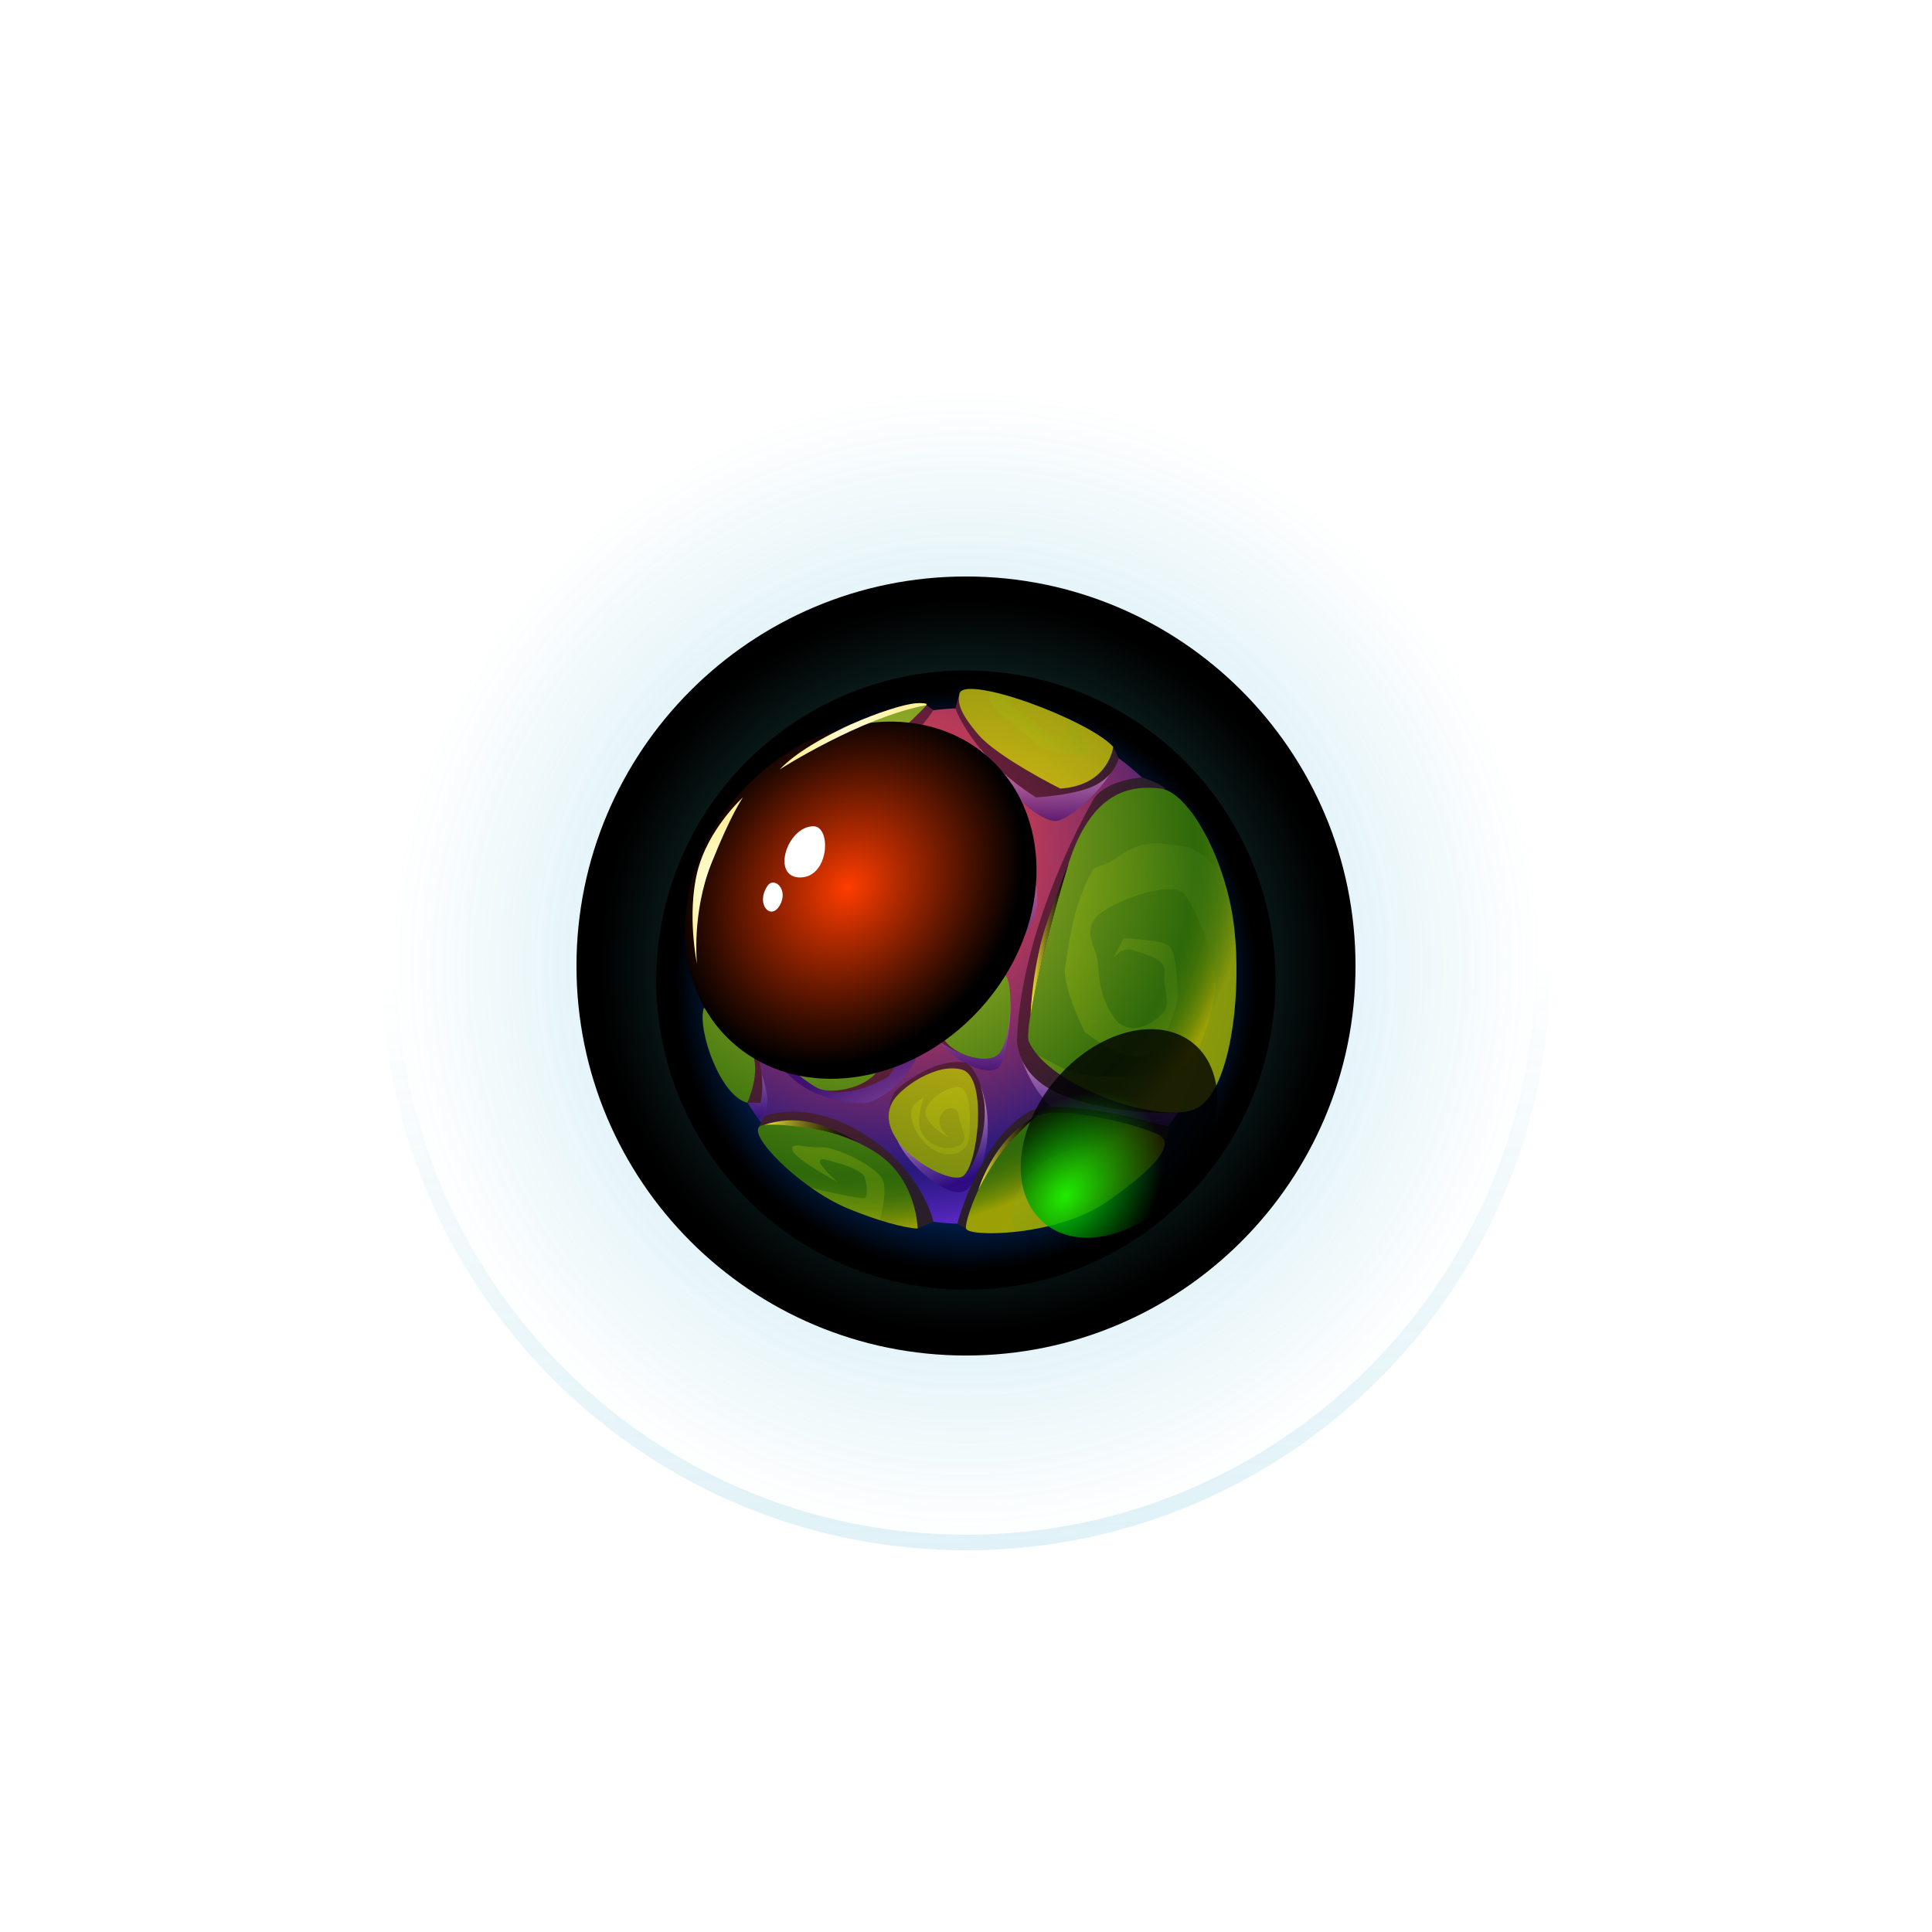 <svg width="220" height="220" viewBox="0 0 124 124" fill="none" xmlns="http://www.w3.org/2000/svg">
<g opacity="0.4" filter="url(#filter0_f_476_17038)">
<circle cx="62" cy="62" r="37" fill="url(#paint0_radial_476_17038)"/>
</g>
<g clip-path="url(#clip0_476_17038)">
<path style="mix-blend-mode:screen" d="M62 87C75.807 87 87 75.807 87 62C87 48.193 75.807 37 62 37C48.193 37 37 48.193 37 62C37 75.807 48.193 87 62 87Z" fill="url(#paint1_radial_476_17038)"/>
<path style="mix-blend-mode:screen" d="M81.616 66.035C83.344 55.197 75.96 45.011 65.122 43.283C54.284 41.555 44.098 48.939 42.37 59.777C40.641 70.615 48.026 80.801 58.864 82.529C69.701 84.257 79.888 76.873 81.616 66.035Z" fill="url(#paint2_radial_476_17038)"/>
<path d="M62 78.549C71.139 78.549 78.548 71.139 78.548 62C78.548 52.861 71.139 45.452 62 45.452C52.861 45.452 45.452 52.861 45.452 62C45.452 71.139 52.861 78.549 62 78.549Z" fill="url(#paint3_radial_476_17038)"/>
<path style="mix-blend-mode:multiply" opacity="0.6" d="M48.778 65.992C49.878 69.217 52.387 70.897 55.673 70.777C55.673 70.777 58.055 70.079 58.981 67.466C59.908 64.852 57.675 59.072 57.675 59.072C57.675 59.072 58.174 64.689 56.791 67.744C55.409 70.799 52.814 70.343 51.398 69C49.983 67.657 48.774 65.992 48.774 65.992H48.778Z" fill="url(#paint4_linear_476_17038)"/>
<path style="mix-blend-mode:multiply" opacity="0.6" d="M62.963 69.764C63.994 72.663 63.003 75.707 61.993 76.398C60.983 77.09 58.308 74.842 57.595 73.188C56.882 71.534 62.963 69.76 62.963 69.76V69.764Z" fill="url(#paint5_linear_476_17038)"/>
<path style="mix-blend-mode:multiply" opacity="0.6" d="M65.341 67.317C66.347 70.473 67.733 71.537 69.558 72.326C71.382 73.115 74.636 72.754 75.132 72.077C75.624 71.4 76.608 69.387 76.608 69.387L65.344 67.317H65.341Z" fill="url(#paint6_linear_476_17038)"/>
<path style="mix-blend-mode:multiply" opacity="0.6" d="M64.175 51.811C65.525 53.628 67.27 57.106 66.289 59.068C65.308 61.03 64.389 62.384 61.993 61.776C59.597 61.167 58.891 58.659 58.891 58.659L64.179 51.807L64.175 51.811Z" fill="url(#paint7_linear_476_17038)"/>
<path style="mix-blend-mode:multiply" opacity="0.6" d="M62.887 48.029C64.592 51.015 66.861 52.778 67.802 52.687C68.747 52.596 71.07 50.345 71.36 49.35C71.65 48.354 62.887 48.032 62.887 48.032V48.029Z" fill="url(#paint8_linear_476_17038)"/>
<path style="mix-blend-mode:multiply" opacity="0.6" d="M49.035 54.269C47.812 60.693 46.411 63.267 45.506 63.346L45.452 61.631L49.035 54.269Z" fill="url(#paint9_linear_476_17038)"/>
<path style="mix-blend-mode:multiply" opacity="0.6" d="M47.913 66.336C48.89 68.913 49.951 71.194 48.662 71.802L47.779 70.372L47.913 66.333V66.336Z" fill="url(#paint10_linear_476_17038)"/>
<path style="mix-blend-mode:multiply" opacity="0.6" d="M60.154 66.709C61.841 68.685 63.531 68.903 64.038 68.57C64.544 68.237 65.163 64.592 64.671 63.346L60.154 66.709Z" fill="url(#paint11_linear_476_17038)"/>
<path d="M50.045 49.581L50.233 50.36C50.233 50.36 52.759 51.536 53.769 51.536C53.769 51.536 58.449 47.855 59.908 45.578L59.463 45.256L50.045 49.581Z" fill="url(#paint12_radial_476_17038)"/>
<path d="M61.573 44.543L61.319 45.466C61.319 45.466 62.416 48.608 66.495 51.178C66.495 51.178 69.134 51.04 70.368 50.363C71.603 49.686 71.802 48.666 71.802 48.666L71.447 47.935L61.573 44.547V44.543Z" fill="url(#paint13_radial_476_17038)"/>
<path d="M74.748 50.609C74.581 50.302 73.289 49.896 73.289 49.896C73.289 49.896 71.136 50.041 70.263 51.174C70.263 51.174 65.583 58.974 65.276 66.673C65.276 66.673 65.091 69.123 68.37 70.358C71.653 71.592 75.599 71.429 75.599 71.429L74.748 50.606V50.609Z" fill="url(#paint14_radial_476_17038)"/>
<path d="M55.76 50.613C55.297 51.692 55.246 52.712 55.246 52.712C55.246 52.712 57.928 60.064 60.523 61.301C60.523 61.301 64.298 62.644 65.996 57.707L55.76 50.609V50.613Z" fill="url(#paint15_radial_476_17038)"/>
<path d="M52.158 52.104C52.158 52.104 53.444 52.379 54.761 53.288C54.985 53.444 58.355 59.173 58.753 63.158C59.079 66.409 57.034 69.08 57.034 69.08C57.034 69.08 54.786 70.517 52.98 69.977L52.151 52.104H52.158Z" fill="url(#paint16_radial_476_17038)"/>
<path d="M45.166 64.704L45.589 64.15C45.589 64.15 46.606 64.396 47.992 66.452C49.382 68.508 48.814 70.777 48.814 70.777H47.964L45.162 64.707L45.166 64.704Z" fill="url(#paint17_radial_476_17038)"/>
<path d="M48.662 72.424L49.046 71.646C49.046 71.646 51.782 70.463 55.521 72.83C59.256 75.197 59.908 78.418 59.908 78.418L58.898 78.849L48.666 72.424H48.662Z" fill="url(#paint18_radial_476_17038)"/>
<path d="M62 78.849L61.443 78.552C61.443 78.552 62.822 73.192 66.039 71.353C66.039 71.353 67.531 70.252 74.954 72.301C74.954 72.301 75.11 72.649 74.788 73.391C74.773 73.42 74.759 73.452 74.744 73.485C74.364 74.292 62 78.853 62 78.853V78.849Z" fill="url(#paint19_radial_476_17038)"/>
<path d="M57.096 71.19C57.096 71.19 57.121 70.491 57.483 70.003C57.483 70.003 59.763 67.842 61.993 68.2C61.993 68.2 62.807 68.588 63.14 70.542C63.473 72.497 62.496 75.009 61.993 75.298C61.49 75.584 57.096 71.194 57.096 71.194V71.19Z" fill="url(#paint20_radial_476_17038)"/>
<path d="M62.778 67.954C62.778 67.954 61.33 67.686 60.154 66.709C60.154 66.709 59.723 66.141 60.44 65.247C61.157 64.353 63.14 62.695 64.4 62.543L62.775 67.954H62.778Z" fill="url(#paint21_radial_476_17038)"/>
<path d="M59.481 61.446C59.481 61.446 59.282 61.421 59.05 62C58.818 62.583 59.173 64.686 59.908 64.852C60.643 65.015 61.443 63.73 61.443 63.73L59.481 61.45V61.446Z" fill="url(#paint22_radial_476_17038)"/>
<path d="M47.685 51.178L49.321 51.362C49.321 51.362 49.571 53.234 48.304 56.766C47.037 60.299 45.459 62.543 45.459 62.543L44.753 62L47.685 51.178Z" fill="url(#paint23_radial_476_17038)"/>
<path d="M71.447 47.931C71.447 47.931 71.19 50.407 68.052 50.613C68.052 50.613 64.041 48.608 62.807 47.167C61.573 45.727 61.468 45.111 61.573 44.543C61.645 44.141 62.442 44.138 63.556 44.373C64.056 44.478 64.621 44.634 65.21 44.818C66.293 45.162 67.469 45.622 68.522 46.114C68.732 46.212 68.939 46.313 69.134 46.411C70.169 46.932 71.027 47.471 71.447 47.931Z" fill="url(#paint24_radial_476_17038)"/>
<path d="M65.996 57.711C65.797 58.29 65.243 58.999 64.544 59.622C63.444 60.606 61.986 61.37 61.008 61.055C59.416 60.541 55.011 52.224 55.764 50.617C56.122 49.846 59.159 47.377 60.882 47.417C61.761 47.439 63.209 49.733 64.349 52.173C65.442 54.511 66.249 56.983 66 57.715L65.996 57.711Z" fill="url(#paint25_radial_476_17038)"/>
<path d="M50.153 49.219C49.466 49.846 52.209 50.664 53.444 50.251C54.678 49.839 59.05 45.817 59.463 45.256C59.875 44.695 53.548 46.132 50.153 49.219Z" fill="url(#paint26_radial_476_17038)"/>
<path d="M47.685 51.178C47.786 54.109 46.349 58.732 44.753 62C44.753 62 43.986 57.143 45.448 54.417C46.91 51.692 47.685 51.178 47.685 51.178Z" fill="url(#paint27_radial_476_17038)"/>
<path d="M55.966 69.127C54.989 69.948 53.342 70.155 52.622 69.898C51.901 69.641 47.953 66.926 47.688 62.286C47.612 60.968 48.195 58.449 49.068 56.245C49.339 55.561 49.636 54.909 49.947 54.334C50.642 53.063 51.416 52.155 52.158 52.104C54.319 51.949 56.94 59.075 57.458 61.772C57.971 64.469 56.944 68.305 55.966 69.127Z" fill="url(#paint28_radial_476_17038)"/>
<path d="M45.166 64.704C44.753 66.144 46.244 70.368 47.967 70.774C47.967 70.774 48.919 68.714 48.199 67.426C47.478 66.141 45.166 64.7 45.166 64.7V64.704Z" fill="url(#paint29_radial_476_17038)"/>
<path d="M58.898 78.849C58.898 78.849 58.156 78.849 56.48 78.317C55.905 78.136 55.224 77.89 54.424 77.564C53.653 77.245 52.839 76.775 52.075 76.239C49.737 74.6 47.851 72.366 48.981 72.218C50.533 72.015 54.012 72.421 56.43 74.118C58.847 75.816 58.898 78.849 58.898 78.849Z" fill="url(#paint30_radial_476_17038)"/>
<path d="M57.251 70.777C55.977 73.311 60.798 76.08 61.776 75.508C62.753 74.94 63.422 69.178 61.776 68.664C60.129 68.15 57.711 69.854 57.251 70.777Z" fill="url(#paint31_radial_476_17038)"/>
<path d="M60.44 66.195C60.44 67.393 63.01 68.41 63.987 67.741C64.964 67.071 65.12 62.594 64.4 62.543C63.679 62.492 60.44 65.525 60.44 66.195Z" fill="url(#paint32_radial_476_17038)"/>
<path d="M59.908 64.704C60.473 65.453 62.583 63.086 62.293 62.543C62 62 59.915 60.914 59.484 61.446C59.054 61.978 59.448 64.088 59.911 64.704H59.908Z" fill="url(#paint33_radial_476_17038)"/>
<path d="M76.692 71.183C74.661 72.059 68.754 70.234 66.615 67.737C66.372 67.455 66.177 67.162 66.039 66.861C65.725 66.17 66.919 60.997 68.461 55.803C70.003 50.609 72.678 50.403 74.477 50.609C76.044 50.787 78.078 54.044 78.918 57.801C79.044 58.362 79.142 58.934 79.207 59.506C79.721 63.929 78.95 70.206 76.688 71.183H76.692Z" fill="url(#paint34_radial_476_17038)"/>
<path d="M72.627 75.957C72.185 76.308 71.671 76.688 71.085 77.101C69.406 78.273 67.067 78.853 65.181 79.059C63.426 79.251 62.065 79.124 62 78.849C61.862 78.284 63.654 73.347 66.495 71.65C67.871 70.828 73.608 72.319 74.458 72.895C75.153 73.369 74.625 74.368 72.63 75.957H72.627Z" fill="url(#paint35_radial_476_17038)"/>
<path style="mix-blend-mode:screen" opacity="0.2" fill-rule="evenodd" clip-rule="evenodd" d="M76.692 71.183C74.661 72.059 68.754 70.234 66.615 67.737C66.959 67.907 67.476 68.171 68.218 68.566C69.854 69.434 74.303 69.127 75.599 68.689C76.894 68.251 77.567 65.859 77.973 63.879C78.378 61.899 76.666 58.181 76.015 57.378C75.363 56.571 72.424 57.45 70.871 58.446C69.319 59.441 70.22 60.632 70.404 61.421C70.589 62.21 70.383 63.654 71.447 65.243C72.511 66.832 74.382 65.45 74.748 64.881C75.114 64.313 74.625 63.249 74.748 62.395C74.871 61.544 73.401 61.204 72.678 60.976C71.972 60.751 71.472 61.472 71.447 61.511L72.12 60.219C72.12 60.219 74.466 60.31 74.994 60.664C75.522 61.023 75.526 63.003 75.599 63.661C75.671 64.32 74.918 66.955 73.633 67.668C72.348 68.381 69.637 66.253 69.637 66.253C69.637 66.253 68.135 63.339 68.37 61.993C68.606 60.646 68.79 58.768 69.637 56.853C70.484 54.938 70.137 56.14 71.798 54.967C73.463 53.791 74.462 54.182 75.595 54.261C76.731 54.341 78.067 55.058 78.918 57.798C79.044 58.359 79.142 58.931 79.207 59.503C79.721 63.926 78.95 70.202 76.688 71.179L76.692 71.183Z" fill="url(#paint36_radial_476_17038)"/>
<path style="mix-blend-mode:screen" opacity="0.2" fill-rule="evenodd" clip-rule="evenodd" d="M55.474 66.26C54.623 67.824 52.47 68.978 52.158 69.214C51.847 69.449 48.825 65.558 48.662 63.509C48.499 61.457 48.72 58.399 49.752 57.805C50.783 57.211 52.799 57.009 53.06 57.805C53.317 58.601 55.217 58.362 55.166 60.317C55.112 62.275 52.513 63.144 51.855 62.547C51.196 61.949 50.624 59.915 50.95 59.666C51.275 59.416 52.806 59.503 52.806 59.503C52.806 59.503 51.033 59.723 51.522 60.672C52.01 61.62 53.063 61.862 53.063 61.862C54.055 61.457 54.681 60.57 54.287 59.666C53.892 58.764 52.014 57.581 51.196 57.805C50.381 58.029 48.63 61.041 49.343 61.862C50.056 62.684 51.33 66.029 52.162 65.826C52.995 65.623 55.583 63.792 55.677 62.912C55.771 62.033 55.84 61.012 55.478 59.969C55.116 58.927 54.142 57.168 53.773 56.864C53.4 56.56 52.748 56.328 51.359 56.321C50.494 56.317 49.69 56.082 49.068 56.249C49.339 55.565 49.636 54.913 49.947 54.337C50.425 54.54 51.978 55.21 53.769 56.028C55.93 57.016 56.404 60.552 56.411 61.862C56.419 63.173 56.325 64.697 55.474 66.26Z" fill="url(#paint37_radial_476_17038)"/>
<path style="mix-blend-mode:screen" opacity="0.2" fill-rule="evenodd" clip-rule="evenodd" d="M65.996 57.711C65.797 58.29 65.243 58.999 64.544 59.622L64.403 59.502C64.403 59.502 64.505 55.333 64.038 54.62C63.571 53.907 62.63 53.049 61.996 52.477C61.363 51.905 59.119 51.333 58.797 51.474C58.475 51.616 58.793 53.295 59.445 54.623C60.096 55.952 60.672 56.726 61.446 57.389C62.224 58.051 62.63 56.889 62.648 56.046C62.666 55.203 62.709 54.931 61.996 54.272C61.28 53.617 61.446 54.623 61.446 54.623C61.446 54.623 60.588 54.359 60.625 53.986C60.661 53.617 61.978 53.704 62.398 53.639C62.822 53.574 63.853 56.234 63.864 57.385C63.875 58.536 62.793 58.927 61.319 58.493C59.85 58.058 57.403 53.454 57.041 52.104C56.679 50.754 57.975 50.273 59.3 50.363C60.462 50.443 63.014 50.852 64.349 52.169C65.442 54.508 66.249 56.98 66 57.711H65.996Z" fill="url(#paint38_radial_476_17038)"/>
<path style="mix-blend-mode:screen" opacity="0.2" fill-rule="evenodd" clip-rule="evenodd" d="M69.894 48.452C69.894 48.452 66.951 48.394 66.557 47.808C66.162 47.221 62.948 45.372 63.553 44.373C64.052 44.478 64.617 44.634 65.207 44.818C64.99 44.873 64.838 44.938 64.823 45.006C64.762 45.296 66.05 45.94 66.492 46.411C66.933 46.878 67.929 47.493 68.37 47.308C68.573 47.221 68.584 46.69 68.519 46.114C68.729 46.212 68.935 46.313 69.13 46.411L69.894 48.452Z" fill="url(#paint39_radial_476_17038)"/>
<path style="mix-blend-mode:screen" opacity="0.2" fill-rule="evenodd" clip-rule="evenodd" d="M56.48 78.317C55.905 78.136 55.224 77.89 54.424 77.564C53.653 77.246 52.839 76.775 52.075 76.239L52.64 76.377C52.64 76.377 55.195 76.97 55.478 76.898C55.756 76.822 55.604 75.83 55.478 75.512C55.351 75.197 54.381 74.766 53.063 74.444C51.771 74.125 53.697 75.812 53.769 75.877C53.682 75.83 50.95 74.35 50.855 73.8C50.758 73.242 51.768 73.702 52.654 73.637C53.538 73.572 55.934 74.683 56.578 75.584C56.929 76.073 56.734 77.296 56.48 78.317Z" fill="url(#paint40_radial_476_17038)"/>
<path style="mix-blend-mode:screen" opacity="0.2" fill-rule="evenodd" clip-rule="evenodd" d="M72.627 75.957C72.185 76.308 71.671 76.688 71.085 77.101C69.406 78.273 67.067 78.853 65.182 79.059C64.407 77.416 65.844 75.515 66.495 74.954C67.281 74.277 69.268 73.326 70.437 73.637C71.606 73.948 70.437 76.377 70.437 76.377C70.437 76.377 70.144 74.448 69.898 74.444C69.652 74.44 67.994 75.03 67.393 75.512C66.792 75.993 66.445 76.999 66.495 77.148C66.546 77.296 67.874 77.738 68.725 77.502C69.576 77.267 71.295 76.735 72.062 75.588C72.392 75.095 72.555 75.425 72.627 75.96V75.957Z" fill="url(#paint41_radial_476_17038)"/>
<path style="mix-blend-mode:screen" opacity="0.2" fill-rule="evenodd" clip-rule="evenodd" d="M58.793 70.777C58.218 71.172 58.417 72.522 59.542 73.521C60.668 74.52 62.127 74.158 62.214 72.869C62.3 71.581 62.304 69.746 61.443 69.764C60.585 69.782 59.039 70.911 59.484 71.737C59.93 72.562 60.856 72.971 60.856 72.971C60.856 72.971 60.06 72.297 60.364 71.613C60.664 70.929 61.519 70.991 61.54 71.613C61.562 72.236 62.366 73.246 61.443 73.579C60.52 73.908 59.513 73.448 59.13 72.63C58.75 71.812 59.296 70.426 59.296 70.426L58.793 70.781V70.777Z" fill="url(#paint42_radial_476_17038)"/>
<path style="mix-blend-mode:screen" d="M55.474 55.977C57.226 58.8 58.149 61.689 58.094 63.346C58.04 65.004 57.038 67.031 57.038 67.031C57.038 67.031 58.163 63.803 57.396 61.301C56.629 58.8 55.474 55.977 55.474 55.977Z" fill="url(#paint43_linear_476_17038)"/>
<path style="mix-blend-mode:screen" d="M68.584 55.423C68.584 55.423 66.81 61.175 66.148 65.087C66.148 65.087 66.257 61.866 67.237 59.093C68.218 56.321 68.584 55.423 68.584 55.423Z" fill="url(#paint44_linear_476_17038)"/>
<path style="mix-blend-mode:screen" d="M47.67 52.101C48.173 54.482 46.863 58.203 45.448 60.462C45.448 60.462 46.429 57.559 47.044 54.985C47.66 52.412 47.667 52.101 47.667 52.101H47.67Z" fill="url(#paint45_linear_476_17038)"/>
<path style="mix-blend-mode:screen" d="M66.561 71.61C65.326 72.164 63.647 73.789 62.778 76.398C62.778 76.398 63.625 74.625 64.769 73.373C65.913 72.12 66.564 71.61 66.564 71.61H66.561Z" fill="url(#paint46_linear_476_17038)"/>
<path style="mix-blend-mode:screen" d="M48.981 72.218C51.058 71.519 52.875 72.022 55.098 73.351C55.098 73.351 54.012 72.663 51.474 72.337C49.458 72.077 48.981 72.218 48.981 72.218Z" fill="url(#paint47_linear_476_17038)"/>
<path style="mix-blend-mode:screen" d="M62.912 64.75C67.483 59.725 67.756 52.53 63.522 48.679C59.289 44.828 52.151 45.779 47.581 50.804C43.01 55.829 42.737 63.024 46.971 66.875C51.204 70.726 58.342 69.775 62.912 64.75Z" fill="url(#paint48_radial_476_17038)"/>
<path d="M52.202 53.031C50.497 53.053 49.48 56.325 51.359 56.317C53.237 56.31 53.375 53.016 52.202 53.031Z" fill="white"/>
<path d="M49.259 56.86C48.481 58 49.451 59.126 50.045 58.113C50.638 57.096 49.69 56.227 49.259 56.86Z" fill="white"/>
<path style="mix-blend-mode:screen" opacity="0.8" d="M76.616 66.988C78.878 68.874 78.567 72.978 75.917 76.16C73.268 79.338 69.286 80.387 67.024 78.505C64.762 76.619 65.073 72.515 67.722 69.333C70.372 66.155 74.353 65.106 76.616 66.988Z" fill="url(#paint49_radial_476_17038)"/>
<path style="mix-blend-mode:screen" d="M44.731 61.859C44.731 61.859 44.387 58.612 45.658 55.42C46.928 52.231 47.685 51.174 47.685 51.174C47.685 51.174 45.423 53.215 44.753 55.974C44.083 58.732 44.731 61.855 44.731 61.855V61.859Z" fill="url(#paint50_radial_476_17038)"/>
<path style="mix-blend-mode:screen" d="M50.045 49.382C50.045 49.382 55.246 46.045 59.463 45.256C59.463 45.256 59.513 45.082 58.793 45.137C57.23 45.256 52.075 47.254 50.045 49.382Z" fill="url(#paint51_radial_476_17038)"/>
</g>
<path opacity="0.5" d="M99 62C99 82.434 82.434 99 62 99C41.566 99 25 82.434 25 62" stroke="url(#paint52_linear_476_17038)"/>
<defs>
<filter id="filter0_f_476_17038" x="0" y="0" width="124" height="124" filterUnits="userSpaceOnUse" color-interpolation-filters="sRGB">
<feFlood flood-opacity="0" result="BackgroundImageFix"/>
<feBlend mode="normal" in="SourceGraphic" in2="BackgroundImageFix" result="shape"/>
<feGaussianBlur stdDeviation="12.5" result="effect1_foregroundBlur_476_17038"/>
</filter>
<radialGradient id="paint0_radial_476_17038" cx="0" cy="0" r="1" gradientUnits="userSpaceOnUse" gradientTransform="translate(62 62) rotate(90) scale(37)">
<stop stop-color="#38ACCF"/>
<stop offset="1" stop-color="#38ACCF" stop-opacity="0"/>
</radialGradient>
<radialGradient id="paint1_radial_476_17038" cx="0" cy="0" r="1" gradientUnits="userSpaceOnUse" gradientTransform="translate(62 62) scale(25)">
<stop stop-color="#2F7C7B"/>
<stop offset="0.42" stop-color="#1A4645"/>
<stop offset="0.94"/>
</radialGradient>
<radialGradient id="paint2_radial_476_17038" cx="0" cy="0" r="1" gradientUnits="userSpaceOnUse" gradientTransform="translate(61.993 62.907) scale(19.871 19.871)">
<stop stop-color="#0066FF"/>
<stop offset="0.1" stop-color="#0064FA"/>
<stop offset="0.22" stop-color="#005EED"/>
<stop offset="0.34" stop-color="#0055D6"/>
<stop offset="0.47" stop-color="#0049B7"/>
<stop offset="0.6" stop-color="#00398F"/>
<stop offset="0.73" stop-color="#00255E"/>
<stop offset="0.86" stop-color="#000F25"/>
<stop offset="0.94"/>
</radialGradient>
<radialGradient id="paint3_radial_476_17038" cx="0" cy="0" r="1" gradientUnits="userSpaceOnUse" gradientTransform="translate(57.334 54.475) scale(25.424)">
<stop stop-color="#EC474C"/>
<stop offset="0.09" stop-color="#E5454D"/>
<stop offset="0.21" stop-color="#D24152"/>
<stop offset="0.36" stop-color="#B43959"/>
<stop offset="0.52" stop-color="#892F64"/>
<stop offset="0.69" stop-color="#532372"/>
<stop offset="0.81" stop-color="#28197D"/>
<stop offset="0.85" stop-color="#311B8A"/>
<stop offset="0.92" stop-color="#4A22AD"/>
<stop offset="1" stop-color="#6B2CDD"/>
</radialGradient>
<linearGradient id="paint4_linear_476_17038" x1="55.709" y1="68.07" x2="58.54" y2="74.328" gradientUnits="userSpaceOnUse">
<stop stop-color="#280077"/>
<stop offset="1" stop-color="#E9ADE5"/>
</linearGradient>
<linearGradient id="paint5_linear_476_17038" x1="61.975" y1="75.722" x2="60.523" y2="72.091" gradientUnits="userSpaceOnUse">
<stop stop-color="#280077"/>
<stop offset="1" stop-color="#E9ADE5"/>
</linearGradient>
<linearGradient id="paint6_linear_476_17038" x1="70.748" y1="72.978" x2="70.966" y2="68.486" gradientUnits="userSpaceOnUse">
<stop stop-color="#280077"/>
<stop offset="1" stop-color="#E9ADE5"/>
</linearGradient>
<linearGradient id="paint7_linear_476_17038" x1="62.528" y1="62.42" x2="62.963" y2="53.527" gradientUnits="userSpaceOnUse">
<stop stop-color="#280077"/>
<stop offset="1" stop-color="#E9ADE5"/>
</linearGradient>
<linearGradient id="paint8_linear_476_17038" x1="66.922" y1="52.875" x2="67.111" y2="49.002" gradientUnits="userSpaceOnUse">
<stop stop-color="#280077"/>
<stop offset="1" stop-color="#E9ADE5"/>
</linearGradient>
<linearGradient id="paint9_linear_476_17038" x1="46.954" y1="63.886" x2="47.345" y2="55.8" gradientUnits="userSpaceOnUse">
<stop stop-color="#280077"/>
<stop offset="1" stop-color="#E9ADE5"/>
</linearGradient>
<linearGradient id="paint10_linear_476_17038" x1="48.416" y1="72.066" x2="48.644" y2="67.317" gradientUnits="userSpaceOnUse">
<stop stop-color="#280077"/>
<stop offset="1" stop-color="#E9ADE5"/>
</linearGradient>
<linearGradient id="paint11_linear_476_17038" x1="62.347" y1="68.921" x2="62.579" y2="64.19" gradientUnits="userSpaceOnUse">
<stop stop-color="#280077"/>
<stop offset="1" stop-color="#E9ADE5"/>
</linearGradient>
<radialGradient id="paint12_radial_476_17038" cx="0" cy="0" r="1" gradientUnits="userSpaceOnUse" gradientTransform="translate(55.231 56.274) scale(19.744 19.744)">
<stop stop-color="#AA1E4E"/>
<stop offset="0.24" stop-color="#8F1E46"/>
<stop offset="0.75" stop-color="#4C1E33"/>
<stop offset="1" stop-color="#291E2A"/>
</radialGradient>
<radialGradient id="paint13_radial_476_17038" cx="0" cy="0" r="1" gradientUnits="userSpaceOnUse" gradientTransform="translate(55.231 56.274) scale(19.744 19.744)">
<stop stop-color="#AA1E4E"/>
<stop offset="0.24" stop-color="#8F1E46"/>
<stop offset="0.75" stop-color="#4C1E33"/>
<stop offset="1" stop-color="#291E2A"/>
</radialGradient>
<radialGradient id="paint14_radial_476_17038" cx="0" cy="0" r="1" gradientUnits="userSpaceOnUse" gradientTransform="translate(55.231 56.274) scale(19.748 19.748)">
<stop stop-color="#AA1E4E"/>
<stop offset="0.24" stop-color="#8F1E46"/>
<stop offset="0.75" stop-color="#4C1E33"/>
<stop offset="1" stop-color="#291E2A"/>
</radialGradient>
<radialGradient id="paint15_radial_476_17038" cx="0" cy="0" r="1" gradientUnits="userSpaceOnUse" gradientTransform="translate(55.231 56.274) scale(19.744 19.744)">
<stop stop-color="#AA1E4E"/>
<stop offset="0.24" stop-color="#8F1E46"/>
<stop offset="0.75" stop-color="#4C1E33"/>
<stop offset="1" stop-color="#291E2A"/>
</radialGradient>
<radialGradient id="paint16_radial_476_17038" cx="0" cy="0" r="1" gradientUnits="userSpaceOnUse" gradientTransform="translate(55.192 56.26) scale(19.665 19.665)">
<stop stop-color="#AA1E4E"/>
<stop offset="0.24" stop-color="#8F1E46"/>
<stop offset="0.75" stop-color="#4C1E33"/>
<stop offset="1" stop-color="#291E2A"/>
</radialGradient>
<radialGradient id="paint17_radial_476_17038" cx="0" cy="0" r="1" gradientUnits="userSpaceOnUse" gradientTransform="translate(55.231 56.274) scale(19.744 19.744)">
<stop stop-color="#AA1E4E"/>
<stop offset="0.24" stop-color="#8F1E46"/>
<stop offset="0.75" stop-color="#4C1E33"/>
<stop offset="1" stop-color="#291E2A"/>
</radialGradient>
<radialGradient id="paint18_radial_476_17038" cx="0" cy="0" r="1" gradientUnits="userSpaceOnUse" gradientTransform="translate(55.231 56.274) scale(19.744 19.744)">
<stop stop-color="#AA1E4E"/>
<stop offset="0.24" stop-color="#8F1E46"/>
<stop offset="0.75" stop-color="#4C1E33"/>
<stop offset="1" stop-color="#291E2A"/>
</radialGradient>
<radialGradient id="paint19_radial_476_17038" cx="0" cy="0" r="1" gradientUnits="userSpaceOnUse" gradientTransform="translate(55.231 56.274) scale(19.744 19.744)">
<stop stop-color="#AA1E4E"/>
<stop offset="0.24" stop-color="#8F1E46"/>
<stop offset="0.75" stop-color="#4C1E33"/>
<stop offset="1" stop-color="#291E2A"/>
</radialGradient>
<radialGradient id="paint20_radial_476_17038" cx="0" cy="0" r="1" gradientUnits="userSpaceOnUse" gradientTransform="translate(55.231 56.274) scale(19.744)">
<stop stop-color="#AA1E4E"/>
<stop offset="0.24" stop-color="#8F1E46"/>
<stop offset="0.75" stop-color="#4C1E33"/>
<stop offset="1" stop-color="#291E2A"/>
</radialGradient>
<radialGradient id="paint21_radial_476_17038" cx="0" cy="0" r="1" gradientUnits="userSpaceOnUse" gradientTransform="translate(55.231 56.274) scale(19.744 19.744)">
<stop stop-color="#AA1E4E"/>
<stop offset="0.24" stop-color="#8F1E46"/>
<stop offset="0.75" stop-color="#4C1E33"/>
<stop offset="1" stop-color="#291E2A"/>
</radialGradient>
<radialGradient id="paint22_radial_476_17038" cx="0" cy="0" r="1" gradientUnits="userSpaceOnUse" gradientTransform="translate(55.231 56.274) scale(19.744 19.744)">
<stop stop-color="#AA1E4E"/>
<stop offset="0.24" stop-color="#8F1E46"/>
<stop offset="0.75" stop-color="#4C1E33"/>
<stop offset="1" stop-color="#291E2A"/>
</radialGradient>
<radialGradient id="paint23_radial_476_17038" cx="0" cy="0" r="1" gradientUnits="userSpaceOnUse" gradientTransform="translate(55.231 56.274) scale(19.744)">
<stop stop-color="#AA1E4E"/>
<stop offset="0.24" stop-color="#8F1E46"/>
<stop offset="0.75" stop-color="#4C1E33"/>
<stop offset="1" stop-color="#291E2A"/>
</radialGradient>
<radialGradient id="paint24_radial_476_17038" cx="0" cy="0" r="1" gradientUnits="userSpaceOnUse" gradientTransform="translate(62.807 57.248) scale(36.213 36.213)">
<stop stop-color="#F4C716"/>
<stop offset="0.85" stop-color="#2E690A"/>
<stop offset="0.87" stop-color="#326B09"/>
<stop offset="0.9" stop-color="#3F7109"/>
<stop offset="0.93" stop-color="#547C08"/>
<stop offset="0.96" stop-color="#738B06"/>
<stop offset="0.99" stop-color="#9BA005"/>
</radialGradient>
<radialGradient id="paint25_radial_476_17038" cx="0" cy="0" r="1" gradientUnits="userSpaceOnUse" gradientTransform="translate(62.807 57.244) scale(36.21 36.21)">
<stop stop-color="#F4C716"/>
<stop offset="0.85" stop-color="#2E690A"/>
<stop offset="0.87" stop-color="#326B09"/>
<stop offset="0.9" stop-color="#3F7109"/>
<stop offset="0.93" stop-color="#547C08"/>
<stop offset="0.96" stop-color="#738B06"/>
<stop offset="0.99" stop-color="#9BA005"/>
</radialGradient>
<radialGradient id="paint26_radial_476_17038" cx="0" cy="0" r="1" gradientUnits="userSpaceOnUse" gradientTransform="translate(55.604 54.468) scale(24.823)">
<stop stop-color="#CBD335"/>
<stop offset="0.85" stop-color="#2E690A"/>
<stop offset="0.87" stop-color="#326B09"/>
<stop offset="0.9" stop-color="#3F7109"/>
<stop offset="0.93" stop-color="#547C08"/>
<stop offset="0.96" stop-color="#738B06"/>
<stop offset="0.99" stop-color="#9BA005"/>
</radialGradient>
<radialGradient id="paint27_radial_476_17038" cx="0" cy="0" r="1" gradientUnits="userSpaceOnUse" gradientTransform="translate(62.807 57.248) scale(36.21)">
<stop stop-color="#F4C716"/>
<stop offset="0.85" stop-color="#2E690A"/>
<stop offset="0.87" stop-color="#326B09"/>
<stop offset="0.9" stop-color="#3F7109"/>
<stop offset="0.93" stop-color="#547C08"/>
<stop offset="0.96" stop-color="#738B06"/>
<stop offset="0.99" stop-color="#9BA005"/>
</radialGradient>
<radialGradient id="paint28_radial_476_17038" cx="0" cy="0" r="1" gradientUnits="userSpaceOnUse" gradientTransform="translate(55.087 54.468) scale(24.776)">
<stop stop-color="#CBD335"/>
<stop offset="0.85" stop-color="#2E690A"/>
<stop offset="0.87" stop-color="#326B09"/>
<stop offset="0.9" stop-color="#3F7109"/>
<stop offset="0.93" stop-color="#547C08"/>
<stop offset="0.96" stop-color="#738B06"/>
<stop offset="0.99" stop-color="#9BA005"/>
</radialGradient>
<radialGradient id="paint29_radial_476_17038" cx="0" cy="0" r="1" gradientUnits="userSpaceOnUse" gradientTransform="translate(55.604 54.468) scale(24.823 24.823)">
<stop stop-color="#CBD335"/>
<stop offset="0.85" stop-color="#2E690A"/>
<stop offset="0.87" stop-color="#326B09"/>
<stop offset="0.9" stop-color="#3F7109"/>
<stop offset="0.93" stop-color="#547C08"/>
<stop offset="0.96" stop-color="#738B06"/>
<stop offset="0.99" stop-color="#9BA005"/>
</radialGradient>
<radialGradient id="paint30_radial_476_17038" cx="0" cy="0" r="1" gradientUnits="userSpaceOnUse" gradientTransform="translate(55.604 54.468) scale(24.823 24.823)">
<stop stop-color="#CBD335"/>
<stop offset="0.85" stop-color="#2E690A"/>
<stop offset="0.87" stop-color="#326B09"/>
<stop offset="0.9" stop-color="#3F7109"/>
<stop offset="0.93" stop-color="#547C08"/>
<stop offset="0.96" stop-color="#738B06"/>
<stop offset="0.99" stop-color="#9BA005"/>
</radialGradient>
<radialGradient id="paint31_radial_476_17038" cx="0" cy="0" r="1" gradientUnits="userSpaceOnUse" gradientTransform="translate(62.807 57.248) scale(36.21)">
<stop stop-color="#F4C716"/>
<stop offset="0.85" stop-color="#2E690A"/>
<stop offset="0.87" stop-color="#326B09"/>
<stop offset="0.9" stop-color="#3F7109"/>
<stop offset="0.93" stop-color="#547C08"/>
<stop offset="0.96" stop-color="#738B06"/>
<stop offset="0.99" stop-color="#9BA005"/>
</radialGradient>
<radialGradient id="paint32_radial_476_17038" cx="0" cy="0" r="1" gradientUnits="userSpaceOnUse" gradientTransform="translate(55.604 54.468) scale(24.823 24.823)">
<stop stop-color="#CBD335"/>
<stop offset="0.85" stop-color="#2E690A"/>
<stop offset="0.87" stop-color="#326B09"/>
<stop offset="0.9" stop-color="#3F7109"/>
<stop offset="0.93" stop-color="#547C08"/>
<stop offset="0.96" stop-color="#738B06"/>
<stop offset="0.99" stop-color="#9BA005"/>
</radialGradient>
<radialGradient id="paint33_radial_476_17038" cx="0" cy="0" r="1" gradientUnits="userSpaceOnUse" gradientTransform="translate(55.604 54.468) scale(24.823 24.823)">
<stop stop-color="#CBD335"/>
<stop offset="0.85" stop-color="#2E690A"/>
<stop offset="0.87" stop-color="#326B09"/>
<stop offset="0.9" stop-color="#3F7109"/>
<stop offset="0.93" stop-color="#547C08"/>
<stop offset="0.96" stop-color="#738B06"/>
<stop offset="0.99" stop-color="#9BA005"/>
</radialGradient>
<radialGradient id="paint34_radial_476_17038" cx="0" cy="0" r="1" gradientUnits="userSpaceOnUse" gradientTransform="translate(55.604 54.468) scale(24.823 24.823)">
<stop stop-color="#CBD335"/>
<stop offset="0.85" stop-color="#2E690A"/>
<stop offset="0.87" stop-color="#326B09"/>
<stop offset="0.9" stop-color="#3F7109"/>
<stop offset="0.93" stop-color="#547C08"/>
<stop offset="0.96" stop-color="#738B06"/>
<stop offset="0.99" stop-color="#9BA005"/>
</radialGradient>
<radialGradient id="paint35_radial_476_17038" cx="0" cy="0" r="1" gradientUnits="userSpaceOnUse" gradientTransform="translate(55.615 54.468) scale(24.819 24.819)">
<stop stop-color="#CBD335"/>
<stop offset="0.85" stop-color="#2E690A"/>
<stop offset="0.87" stop-color="#326B09"/>
<stop offset="0.9" stop-color="#3F7109"/>
<stop offset="0.93" stop-color="#547C08"/>
<stop offset="0.96" stop-color="#738B06"/>
<stop offset="0.99" stop-color="#9BA005"/>
</radialGradient>
<radialGradient id="paint36_radial_476_17038" cx="0" cy="0" r="1" gradientUnits="userSpaceOnUse" gradientTransform="translate(53.939 60.512) scale(29.59)">
<stop stop-color="#FFFF00"/>
<stop offset="0.16" stop-color="#FCFC00"/>
<stop offset="0.29" stop-color="#F2F602"/>
<stop offset="0.39" stop-color="#E2EB05"/>
<stop offset="0.5" stop-color="#CBDC0A"/>
<stop offset="0.59" stop-color="#ADC80F"/>
<stop offset="0.68" stop-color="#89AF16"/>
<stop offset="0.77" stop-color="#5E921F"/>
<stop offset="0.86" stop-color="#2E7128"/>
<stop offset="0.88" stop-color="#1D662C"/>
<stop offset="0.89" stop-color="#1A7330"/>
<stop offset="0.96" stop-color="#07D753"/>
<stop offset="0.99" stop-color="#00FF62"/>
</radialGradient>
<radialGradient id="paint37_radial_476_17038" cx="0" cy="0" r="1" gradientUnits="userSpaceOnUse" gradientTransform="translate(53.939 60.512) scale(29.59 29.59)">
<stop stop-color="#FFFF00"/>
<stop offset="0.16" stop-color="#FCFC00"/>
<stop offset="0.29" stop-color="#F2F602"/>
<stop offset="0.39" stop-color="#E2EB05"/>
<stop offset="0.5" stop-color="#CBDC0A"/>
<stop offset="0.59" stop-color="#ADC80F"/>
<stop offset="0.68" stop-color="#89AF16"/>
<stop offset="0.77" stop-color="#5E921F"/>
<stop offset="0.86" stop-color="#2E7128"/>
<stop offset="0.88" stop-color="#1D662C"/>
<stop offset="0.89" stop-color="#1A7330"/>
<stop offset="0.96" stop-color="#07D753"/>
<stop offset="0.99" stop-color="#00FF62"/>
</radialGradient>
<radialGradient id="paint38_radial_476_17038" cx="0" cy="0" r="1" gradientUnits="userSpaceOnUse" gradientTransform="translate(53.939 60.512) scale(29.59 29.59)">
<stop stop-color="#FFFF00"/>
<stop offset="0.16" stop-color="#FCFC00"/>
<stop offset="0.29" stop-color="#F2F602"/>
<stop offset="0.39" stop-color="#E2EB05"/>
<stop offset="0.5" stop-color="#CBDC0A"/>
<stop offset="0.59" stop-color="#ADC80F"/>
<stop offset="0.68" stop-color="#89AF16"/>
<stop offset="0.77" stop-color="#5E921F"/>
<stop offset="0.86" stop-color="#2E7128"/>
<stop offset="0.88" stop-color="#1D662C"/>
<stop offset="0.89" stop-color="#1A7330"/>
<stop offset="0.96" stop-color="#07D753"/>
<stop offset="0.99" stop-color="#00FF62"/>
</radialGradient>
<radialGradient id="paint39_radial_476_17038" cx="0" cy="0" r="1" gradientUnits="userSpaceOnUse" gradientTransform="translate(53.939 60.512) scale(29.59)">
<stop stop-color="#FFFF00"/>
<stop offset="0.16" stop-color="#FCFC00"/>
<stop offset="0.29" stop-color="#F2F602"/>
<stop offset="0.39" stop-color="#E2EB05"/>
<stop offset="0.5" stop-color="#CBDC0A"/>
<stop offset="0.59" stop-color="#ADC80F"/>
<stop offset="0.68" stop-color="#89AF16"/>
<stop offset="0.77" stop-color="#5E921F"/>
<stop offset="0.86" stop-color="#2E7128"/>
<stop offset="0.88" stop-color="#1D662C"/>
<stop offset="0.89" stop-color="#1A7330"/>
<stop offset="0.96" stop-color="#07D753"/>
<stop offset="0.99" stop-color="#00FF62"/>
</radialGradient>
<radialGradient id="paint40_radial_476_17038" cx="0" cy="0" r="1" gradientUnits="userSpaceOnUse" gradientTransform="translate(53.939 60.512) scale(29.59)">
<stop stop-color="#FFFF00"/>
<stop offset="0.16" stop-color="#FCFC00"/>
<stop offset="0.29" stop-color="#F2F602"/>
<stop offset="0.39" stop-color="#E2EB05"/>
<stop offset="0.5" stop-color="#CBDC0A"/>
<stop offset="0.59" stop-color="#ADC80F"/>
<stop offset="0.68" stop-color="#89AF16"/>
<stop offset="0.77" stop-color="#5E921F"/>
<stop offset="0.86" stop-color="#2E7128"/>
<stop offset="0.88" stop-color="#1D662C"/>
<stop offset="0.89" stop-color="#1A7330"/>
<stop offset="0.96" stop-color="#07D753"/>
<stop offset="0.99" stop-color="#00FF62"/>
</radialGradient>
<radialGradient id="paint41_radial_476_17038" cx="0" cy="0" r="1" gradientUnits="userSpaceOnUse" gradientTransform="translate(53.939 60.512) scale(29.59 29.59)">
<stop stop-color="#FFFF00"/>
<stop offset="0.16" stop-color="#FCFC00"/>
<stop offset="0.29" stop-color="#F2F602"/>
<stop offset="0.39" stop-color="#E2EB05"/>
<stop offset="0.5" stop-color="#CBDC0A"/>
<stop offset="0.59" stop-color="#ADC80F"/>
<stop offset="0.68" stop-color="#89AF16"/>
<stop offset="0.77" stop-color="#5E921F"/>
<stop offset="0.86" stop-color="#2E7128"/>
<stop offset="0.88" stop-color="#1D662C"/>
<stop offset="0.89" stop-color="#1A7330"/>
<stop offset="0.96" stop-color="#07D753"/>
<stop offset="0.99" stop-color="#00FF62"/>
</radialGradient>
<radialGradient id="paint42_radial_476_17038" cx="0" cy="0" r="1" gradientUnits="userSpaceOnUse" gradientTransform="translate(53.939 60.512) scale(29.59 29.59)">
<stop stop-color="#FFFF00"/>
<stop offset="0.16" stop-color="#FCFC00"/>
<stop offset="0.29" stop-color="#F2F602"/>
<stop offset="0.39" stop-color="#E2EB05"/>
<stop offset="0.5" stop-color="#CBDC0A"/>
<stop offset="0.59" stop-color="#ADC80F"/>
<stop offset="0.68" stop-color="#89AF16"/>
<stop offset="0.77" stop-color="#5E921F"/>
<stop offset="0.86" stop-color="#2E7128"/>
<stop offset="0.88" stop-color="#1D662C"/>
<stop offset="0.89" stop-color="#1A7330"/>
<stop offset="0.96" stop-color="#07D753"/>
<stop offset="0.99" stop-color="#00FF62"/>
</radialGradient>
<linearGradient id="paint43_linear_476_17038" x1="55.474" y1="61.504" x2="58.098" y2="61.504" gradientUnits="userSpaceOnUse">
<stop offset="0.02" stop-color="#F0E432"/>
<stop offset="0.18" stop-color="#BBB126"/>
<stop offset="0.4" stop-color="#797319"/>
<stop offset="0.6" stop-color="#45410E"/>
<stop offset="0.77" stop-color="#1F1D06"/>
<stop offset="0.91" stop-color="#080701"/>
<stop offset="1"/>
</linearGradient>
<linearGradient id="paint44_linear_476_17038" x1="66.144" y1="60.252" x2="68.584" y2="60.252" gradientUnits="userSpaceOnUse">
<stop offset="0.02" stop-color="#F0E432"/>
<stop offset="0.18" stop-color="#BBB126"/>
<stop offset="0.4" stop-color="#797319"/>
<stop offset="0.6" stop-color="#45410E"/>
<stop offset="0.77" stop-color="#1F1D06"/>
<stop offset="0.91" stop-color="#080701"/>
<stop offset="1"/>
</linearGradient>
<linearGradient id="paint45_linear_476_17038" x1="45.448" y1="56.281" x2="47.779" y2="56.281" gradientUnits="userSpaceOnUse">
<stop offset="0.02" stop-color="#F0E432"/>
<stop offset="0.18" stop-color="#BBB126"/>
<stop offset="0.4" stop-color="#797319"/>
<stop offset="0.6" stop-color="#45410E"/>
<stop offset="0.77" stop-color="#1F1D06"/>
<stop offset="0.91" stop-color="#080701"/>
<stop offset="1"/>
</linearGradient>
<linearGradient id="paint46_linear_476_17038" x1="62.778" y1="74.006" x2="66.561" y2="74.006" gradientUnits="userSpaceOnUse">
<stop offset="0.02" stop-color="#F0E432"/>
<stop offset="0.18" stop-color="#BBB126"/>
<stop offset="0.4" stop-color="#797319"/>
<stop offset="0.6" stop-color="#45410E"/>
<stop offset="0.77" stop-color="#1F1D06"/>
<stop offset="0.91" stop-color="#080701"/>
<stop offset="1"/>
</linearGradient>
<linearGradient id="paint47_linear_476_17038" x1="48.981" y1="72.627" x2="55.098" y2="72.627" gradientUnits="userSpaceOnUse">
<stop offset="0.02" stop-color="#F0E432"/>
<stop offset="0.18" stop-color="#BBB126"/>
<stop offset="0.4" stop-color="#797319"/>
<stop offset="0.6" stop-color="#45410E"/>
<stop offset="0.77" stop-color="#1F1D06"/>
<stop offset="0.91" stop-color="#080701"/>
<stop offset="1"/>
</linearGradient>
<radialGradient id="paint48_radial_476_17038" cx="0" cy="0" r="1" gradientUnits="userSpaceOnUse" gradientTransform="translate(54.442 56.942) rotate(-47.71) scale(12.299 10.331)">
<stop stop-color="#FF3D00"/>
<stop offset="0.27" stop-color="#B62B00"/>
<stop offset="0.78" stop-color="#340C00"/>
<stop offset="1"/>
</radialGradient>
<radialGradient id="paint49_radial_476_17038" cx="0" cy="0" r="1" gradientUnits="userSpaceOnUse" gradientTransform="translate(68.377 76.753) rotate(-50.2) scale(7.517 5.332)">
<stop stop-color="#00FF00"/>
<stop offset="1"/>
</radialGradient>
<radialGradient id="paint50_radial_476_17038" cx="0" cy="0" r="1" gradientUnits="userSpaceOnUse" gradientTransform="translate(46.067 56.516) scale(3.945)">
<stop stop-color="#FFFFD8"/>
<stop offset="1" stop-color="#FFF09C"/>
</radialGradient>
<radialGradient id="paint51_radial_476_17038" cx="0" cy="0" r="1" gradientUnits="userSpaceOnUse" gradientTransform="translate(54.754 47.254) scale(3.656)">
<stop stop-color="#FFFFD8"/>
<stop offset="1" stop-color="#FFF09C"/>
</radialGradient>
<linearGradient id="paint52_linear_476_17038" x1="60.096" y1="62" x2="62" y2="131.103" gradientUnits="userSpaceOnUse">
<stop stop-color="#38ACCF" stop-opacity="0"/>
<stop offset="1" stop-color="#38ACCF" stop-opacity="0.58"/>
</linearGradient>
<clipPath id="clip0_476_17038">
<rect width="50" height="50" fill="white" transform="translate(37 37)"/>
</clipPath>
</defs>
</svg>
